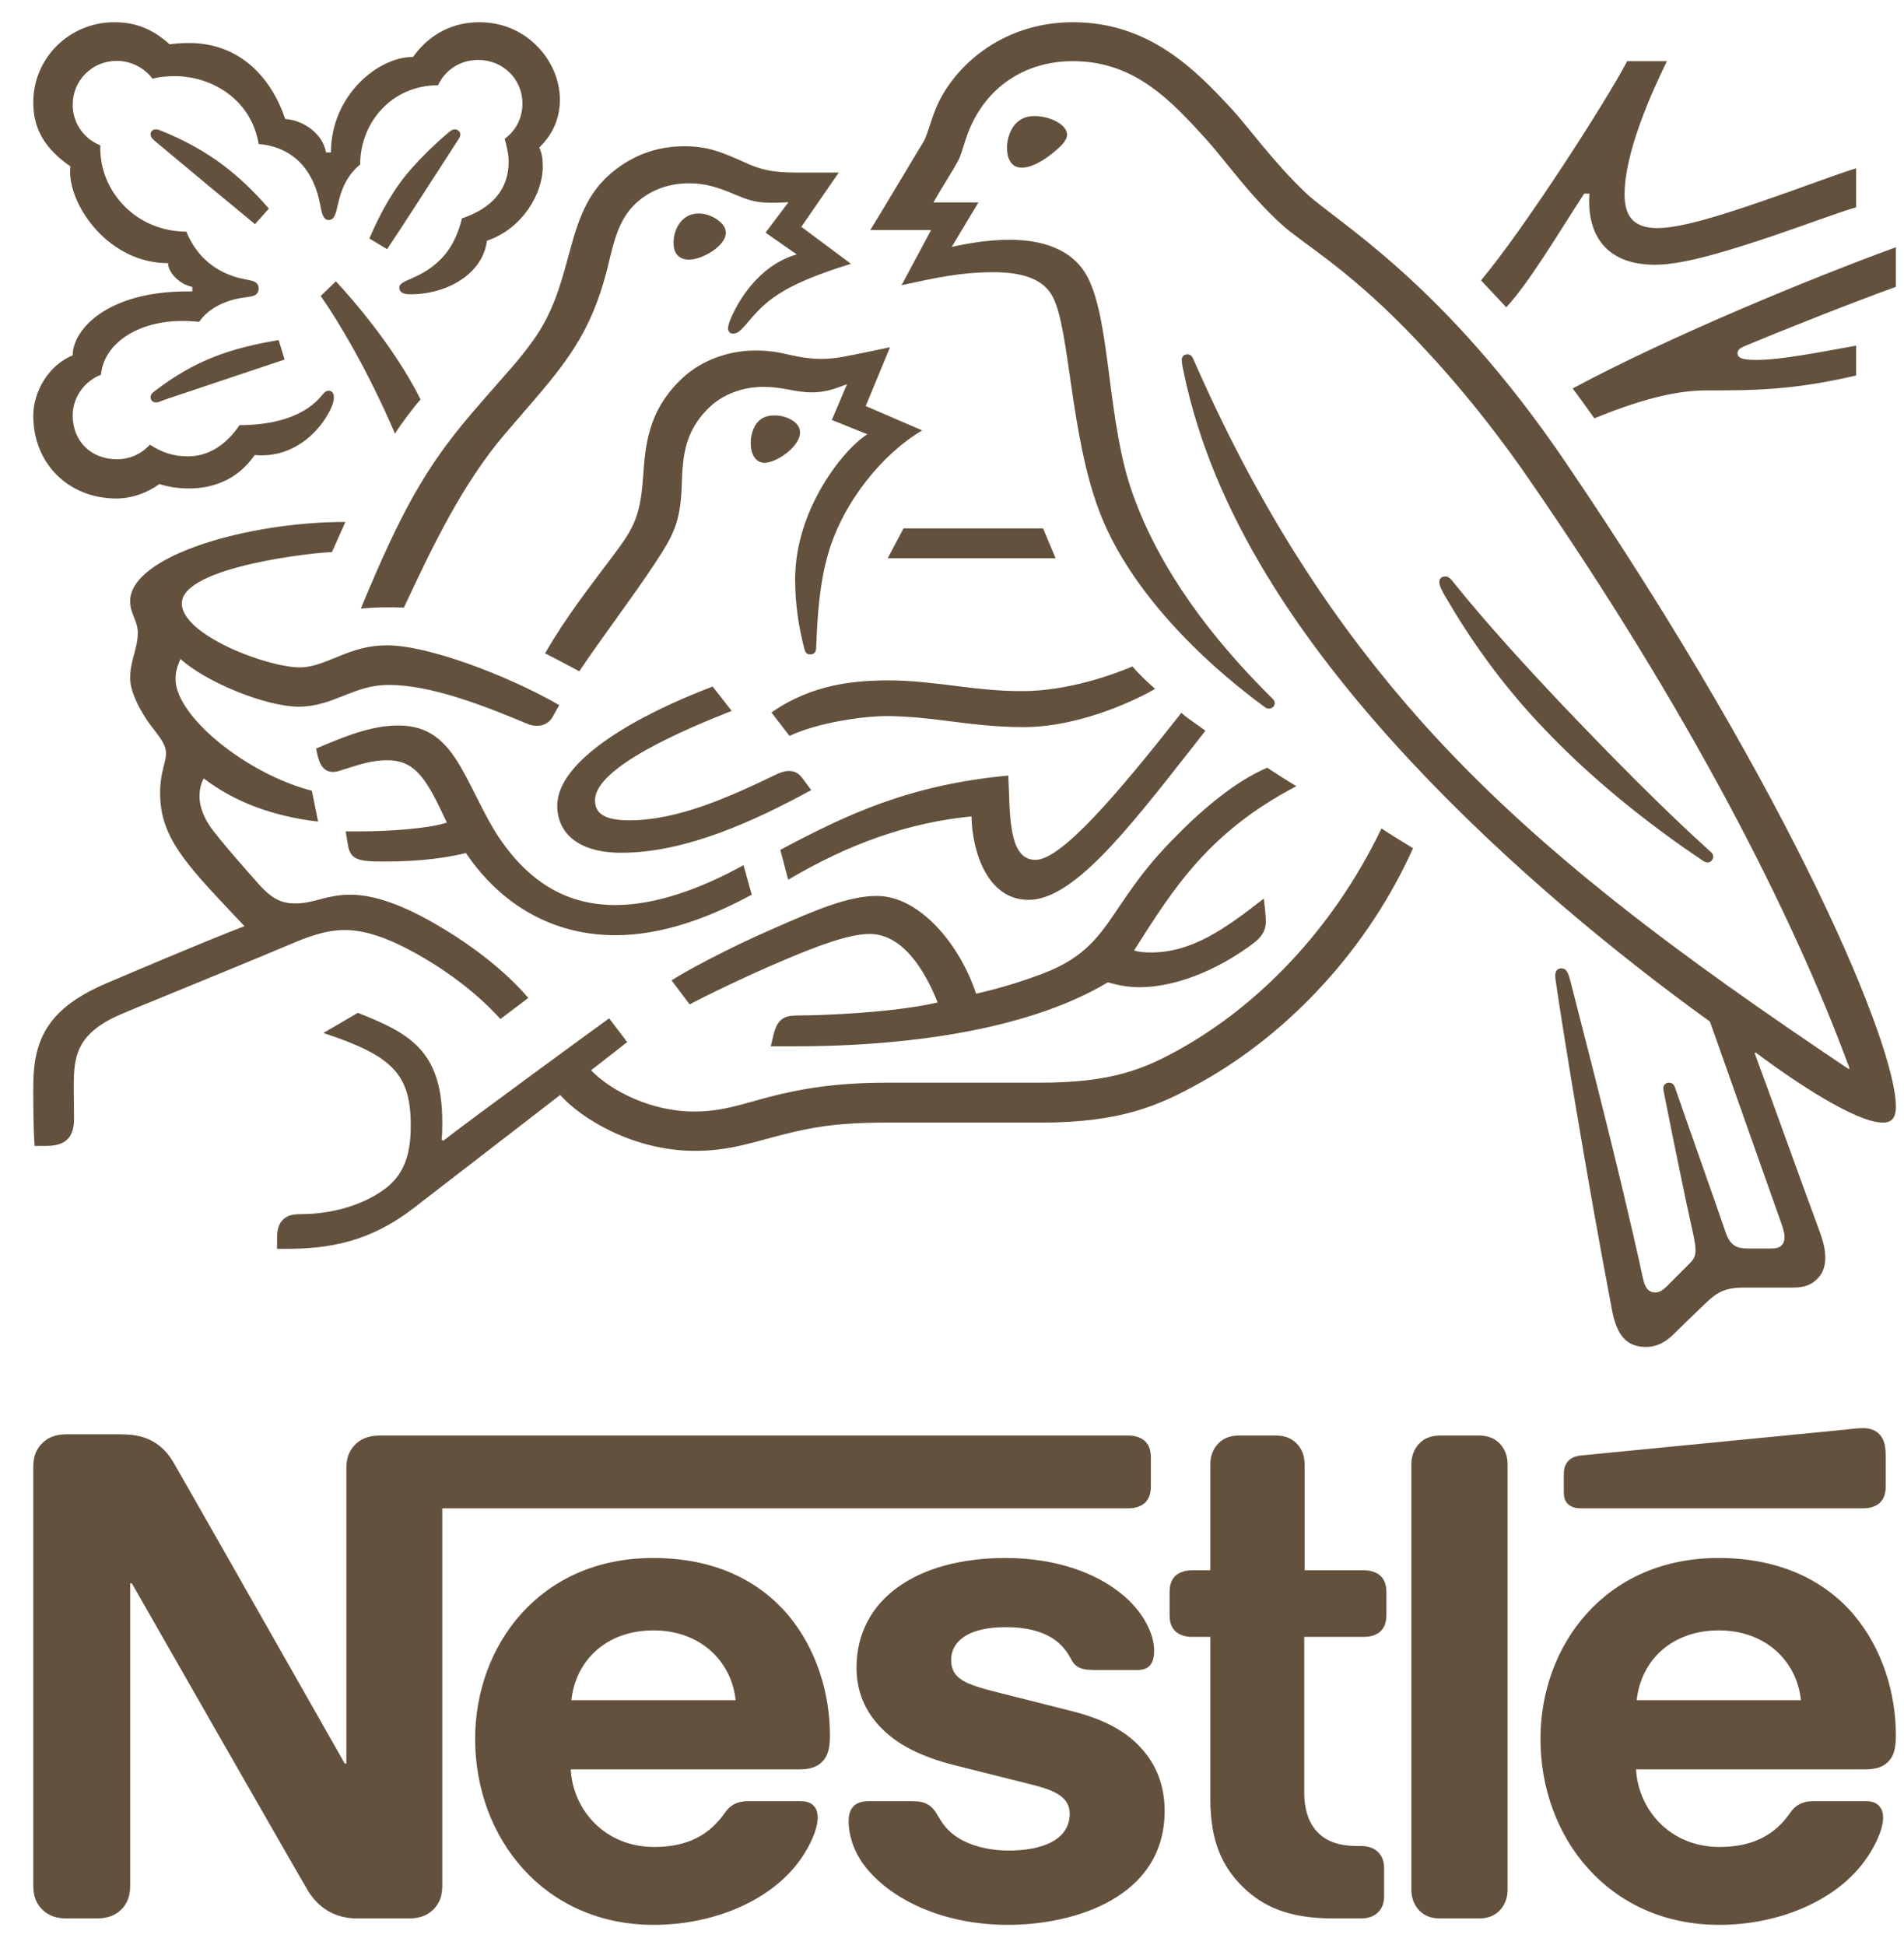 <svg width="46" height="47" viewBox="0 0 46 47" fill="none" xmlns="http://www.w3.org/2000/svg">
  <path d="M27.399 22.965C28.36 21.444 29.218 20.094 31.32 18.996C31.098 18.863 30.781 18.659 30.614 18.549C29.796 18.902 28.986 19.608 28.296 20.322C26.709 21.954 26.852 22.895 25.177 23.53C24.757 23.687 24.241 23.86 23.582 24.009C23.193 22.824 22.218 21.647 21.185 21.647C20.471 21.647 19.645 22.016 18.693 22.432C17.574 22.918 16.55 23.475 16.225 23.687L16.662 24.268C16.995 24.087 17.955 23.617 18.915 23.208C19.748 22.856 20.502 22.566 21.011 22.566C21.828 22.566 22.36 23.483 22.653 24.221C21.582 24.471 19.82 24.535 19.288 24.535C19.043 24.535 18.955 24.573 18.867 24.644C18.788 24.715 18.725 24.84 18.685 25.013L18.622 25.28H19.193C22.161 25.28 24.962 24.817 26.765 23.734C27.018 23.805 27.241 23.852 27.526 23.852C28.558 23.852 29.622 23.295 30.289 22.785C30.526 22.604 30.582 22.439 30.582 22.259C30.582 22.174 30.574 22.094 30.567 22.016L30.534 21.71C29.582 22.456 28.788 23.013 27.804 23.013C27.63 23.013 27.503 22.997 27.399 22.965ZM33.376 20.016C32.186 22.495 30.375 24.299 28.518 25.342C27.637 25.837 26.844 26.159 25.129 26.159H21.423C20.097 26.159 19.265 26.331 18.614 26.496C17.915 26.676 17.471 26.856 16.765 26.856C15.717 26.856 14.749 26.346 14.28 25.86L15.153 25.178L14.717 24.605C14.463 24.785 11.36 27.053 10.709 27.562L10.67 27.539C10.685 27.382 10.685 27.24 10.685 27.1C10.685 25.374 9.875 24.958 8.646 24.471L7.813 24.958C9.503 25.515 9.924 25.962 9.924 27.21C9.924 28.198 9.566 28.59 9.051 28.888C8.518 29.195 7.859 29.335 7.28 29.335C7.035 29.335 6.924 29.382 6.836 29.469C6.74 29.562 6.694 29.704 6.694 29.9V30.174H6.891C7.955 30.174 8.939 30.011 10.018 29.17L13.534 26.456C14.034 27.021 15.297 27.806 16.788 27.806C17.629 27.806 18.169 27.602 18.947 27.405C19.551 27.256 20.137 27.123 21.423 27.123H25.146C27.05 27.123 27.971 26.731 28.986 26.166C31.193 24.942 33.075 22.871 34.138 20.494C33.86 20.322 33.598 20.165 33.376 20.016ZM18.638 17.215C19.637 16.517 20.67 16.439 21.503 16.439C22.003 16.439 22.59 16.509 23.209 16.588C23.709 16.651 24.161 16.698 24.701 16.698C25.788 16.698 26.884 16.306 27.36 16.102C27.495 16.266 27.725 16.486 27.907 16.643C27.677 16.784 26.217 17.568 24.725 17.568C24.066 17.568 23.439 17.49 22.9 17.42C22.423 17.357 21.908 17.302 21.408 17.302C20.86 17.302 19.756 17.458 19.074 17.78L18.638 17.215ZM7.217 17.074C7.646 17.074 7.995 16.933 8.328 16.799C8.646 16.674 8.963 16.549 9.392 16.549C10.407 16.549 11.661 17.035 12.764 17.498C12.828 17.522 12.9 17.537 12.971 17.537C13.146 17.537 13.281 17.458 13.368 17.293L13.51 17.035C12.296 16.337 10.36 15.592 9.352 15.592C8.892 15.592 8.558 15.709 8.24 15.835C7.884 15.976 7.574 16.125 7.248 16.125C6.447 16.125 4.392 15.34 4.392 14.579C4.392 13.685 7.661 13.34 8.019 13.34L8.344 12.611C5.971 12.611 3.145 13.435 3.145 14.524C3.145 14.838 3.329 14.995 3.329 15.285C3.329 15.678 3.145 15.944 3.145 16.384C3.145 16.674 3.32 17.043 3.527 17.365C3.749 17.702 4.011 17.922 4.011 18.204C4.011 18.416 3.868 18.666 3.868 19.161C3.868 20.219 4.479 20.863 5.669 22.126L5.907 22.377C4.923 22.753 3.09 23.538 2.662 23.719C1.177 24.331 0.804 25.075 0.804 26.252C0.804 26.708 0.804 27.225 0.836 27.687H1.122C1.717 27.687 1.789 27.335 1.789 26.998C1.789 26.77 1.781 26.511 1.781 26.229C1.789 25.577 1.812 24.997 2.875 24.526C3.304 24.338 5.408 23.492 6.971 22.832C7.431 22.636 7.859 22.471 8.336 22.471C8.867 22.471 9.478 22.698 10.241 23.146C10.883 23.522 11.559 24.032 12.09 24.621L12.764 24.111C12.185 23.436 11.384 22.832 10.582 22.361C9.781 21.89 9.066 21.617 8.463 21.617C8.202 21.617 7.987 21.663 7.804 21.71C7.59 21.765 7.391 21.828 7.138 21.828C6.844 21.828 6.598 21.757 6.24 21.35C6.106 21.2 5.249 20.235 5.067 19.954C4.979 19.82 4.82 19.553 4.82 19.238C4.82 19.106 4.843 18.949 4.923 18.808C5.661 19.373 6.574 19.717 7.685 19.852L7.535 19.106C5.939 18.69 4.241 17.302 4.241 16.407C4.241 16.219 4.289 16.086 4.36 15.921C4.979 16.486 6.431 17.074 7.217 17.074ZM21.447 13.489H25.503L25.201 12.767H21.828L21.447 13.489ZM42.161 8.359C43.114 7.958 44.821 7.284 45.804 6.931V5.974C43.828 6.695 40.36 8.115 37.995 9.386C38.059 9.465 38.471 10.037 38.519 10.107C39.519 9.7 40.416 9.433 41.224 9.433C42.359 9.433 43.288 9.433 44.844 9.073V8.351C43.97 8.507 43.042 8.696 42.439 8.696C42.082 8.696 41.979 8.649 41.979 8.531C41.979 8.46 42.027 8.414 42.161 8.359ZM40.042 5.511C39.423 5.511 39.249 5.174 39.249 4.695C39.249 3.706 39.875 2.287 40.272 1.478H39.312C38.812 2.435 36.844 5.503 35.781 6.774L36.392 7.425C36.963 6.797 37.59 5.73 38.273 4.679H38.4C38.4 4.734 38.392 4.797 38.392 4.852C38.392 5.738 38.852 6.397 39.987 6.397C40.685 6.397 41.78 6.052 42.812 5.707C43.669 5.416 44.455 5.119 44.844 5.009V4.067C44.399 4.2 43.495 4.546 42.558 4.867C41.575 5.205 40.605 5.511 40.042 5.511ZM19.043 21.255L18.852 20.534C20.486 19.663 21.979 18.964 24.36 18.738C24.407 19.64 24.343 20.776 25.018 20.776C25.638 20.776 26.987 19.2 28.542 17.223C28.685 17.357 28.915 17.498 29.122 17.655L28.725 18.164C27.209 20.094 25.915 21.742 24.851 21.742C23.86 21.742 23.487 20.588 23.471 19.725C21.956 19.875 20.526 20.377 19.043 21.255ZM17.963 20.903C16.916 21.483 15.828 21.867 14.868 21.867C13.797 21.867 12.844 21.412 12.05 20.228C11.716 19.725 11.455 19.098 11.137 18.541C10.756 17.882 10.344 17.529 9.622 17.529C8.963 17.529 8.32 17.796 7.638 18.086L7.669 18.235C7.725 18.479 7.82 18.651 8.05 18.651C8.154 18.651 8.257 18.604 8.313 18.588C8.694 18.471 8.972 18.369 9.359 18.369C9.955 18.369 10.241 18.713 10.646 19.56L10.796 19.875C10.384 20.016 9.415 20.087 8.694 20.087H8.352L8.407 20.424C8.432 20.564 8.487 20.683 8.606 20.738C8.748 20.808 8.955 20.816 9.313 20.816C10.217 20.816 10.875 20.706 11.256 20.611C12.233 22.047 13.574 22.596 14.868 22.596C15.971 22.596 17.09 22.197 18.162 21.617L17.963 20.903ZM15.01 20.604C13.939 20.604 13.463 20.102 13.463 19.467C13.463 18.353 15.439 17.262 17.217 16.588L17.677 17.176C16.583 17.607 14.376 18.533 14.376 19.333C14.376 19.615 14.542 19.82 15.209 19.82C16.368 19.82 17.614 19.263 18.765 18.706C18.852 18.666 18.955 18.628 19.051 18.628C19.201 18.628 19.296 18.674 19.407 18.831L19.599 19.09C18.257 19.82 16.583 20.604 15.01 20.604ZM39.542 41.079C39.645 40.114 40.392 39.392 41.527 39.392C42.638 39.392 43.408 40.114 43.51 41.079H39.542ZM41.519 37.643C38.764 37.643 37.217 39.769 37.217 42.013C37.217 44.405 38.875 46.507 41.535 46.507C42.86 46.507 44.161 46.013 44.907 45.143C45.233 44.767 45.495 44.24 45.495 43.919C45.495 43.809 45.471 43.714 45.407 43.644C45.344 43.566 45.248 43.519 45.082 43.519H43.804C43.55 43.519 43.376 43.613 43.249 43.801C42.876 44.343 42.336 44.625 41.542 44.625C40.352 44.625 39.582 43.731 39.526 42.75H45.066C45.312 42.75 45.487 42.695 45.606 42.577C45.741 42.452 45.804 42.271 45.804 41.934C45.804 40.907 45.478 39.84 44.796 39.024C44.098 38.2 43.019 37.643 41.519 37.643ZM45.018 36.443C45.185 36.443 45.312 36.396 45.407 36.318C45.511 36.223 45.558 36.098 45.558 35.909V35.18C45.558 34.897 45.503 34.756 45.407 34.655C45.321 34.56 45.177 34.505 45.018 34.505C44.892 34.505 44.765 34.521 44.55 34.545L38.218 35.164C38.034 35.18 37.947 35.235 37.884 35.305C37.812 35.384 37.781 35.486 37.781 35.627V36.035C37.781 36.191 37.812 36.263 37.867 36.325C37.94 36.403 38.043 36.443 38.185 36.443H45.018ZM18.137 10.704C18.137 10.626 18.146 10.531 18.177 10.437C18.241 10.234 18.376 10.037 18.709 10.037C18.86 10.037 19.026 10.077 19.162 10.17C19.281 10.249 19.328 10.351 19.328 10.452C19.328 10.791 18.756 11.183 18.471 11.183C18.265 11.183 18.137 10.986 18.137 10.704ZM16.273 5.864C16.273 5.526 16.479 5.158 16.876 5.158C17.05 5.158 17.257 5.228 17.407 5.37C17.495 5.448 17.535 5.535 17.535 5.621C17.535 5.809 17.352 5.99 17.137 6.115C16.971 6.209 16.796 6.272 16.646 6.272C16.399 6.272 16.273 6.123 16.273 5.864ZM24.328 3.573C24.328 3.299 24.471 2.804 24.987 2.804C25.161 2.804 25.328 2.844 25.463 2.906C25.654 2.992 25.78 3.118 25.78 3.251C25.78 3.393 25.638 3.534 25.424 3.706C25.201 3.887 24.916 4.052 24.685 4.052C24.407 4.052 24.328 3.793 24.328 3.573ZM3.971 9.66C3.868 9.7 3.82 9.723 3.764 9.723C3.678 9.723 3.638 9.653 3.638 9.598C3.638 9.543 3.661 9.511 3.717 9.465C4.693 8.711 5.55 8.414 6.732 8.217L6.876 8.687L3.971 9.66ZM9.352 6.02L8.924 5.762C9.201 5.111 9.543 4.514 9.947 4.067C10.233 3.746 10.503 3.487 10.804 3.228C10.875 3.173 10.915 3.126 10.987 3.126C11.066 3.126 11.122 3.189 11.122 3.251C11.122 3.283 11.105 3.322 11.074 3.369C10.591 4.115 9.646 5.59 9.352 6.02ZM3.725 3.393C3.653 3.33 3.638 3.291 3.638 3.244C3.638 3.189 3.678 3.126 3.764 3.126C3.797 3.126 3.828 3.134 3.868 3.149C4.456 3.385 4.956 3.66 5.4 3.997C5.772 4.279 6.138 4.624 6.495 5.041L6.161 5.416C5.749 5.079 4.416 3.973 3.725 3.393ZM9.543 10.477C9.662 10.28 10.018 9.802 10.162 9.653C9.551 8.429 8.55 7.26 8.114 6.797L7.749 7.151C8.169 7.755 8.876 8.923 9.543 10.477ZM13.804 41.079C13.908 40.114 14.653 39.392 15.788 39.392C16.899 39.392 17.669 40.114 17.773 41.079H13.804ZM35.083 14.03C35.026 13.96 34.979 13.928 34.915 13.928C34.82 13.928 34.773 13.992 34.773 14.062C34.773 14.172 34.852 14.305 35.05 14.634C35.654 15.647 36.4 16.666 37.32 17.623C38.312 18.666 39.479 19.64 40.724 20.511L41.113 20.776C41.169 20.816 41.209 20.839 41.257 20.839C41.336 20.839 41.391 20.761 41.391 20.698C41.391 20.659 41.376 20.62 41.328 20.581C40.17 19.537 38.923 18.267 37.756 17.043C36.844 16.077 35.907 15.058 35.083 14.03ZM14.717 13.552C14.264 14.156 13.646 14.948 13.169 15.787C13.32 15.858 13.82 16.125 13.995 16.219C14.542 15.403 15.305 14.399 15.805 13.638C16.257 12.948 16.439 12.649 16.471 11.723C16.479 11.567 16.479 11.418 16.495 11.27C16.535 10.791 16.662 10.304 17.122 9.857C17.463 9.52 17.955 9.347 18.447 9.347C18.924 9.347 19.201 9.48 19.614 9.48C19.907 9.48 20.122 9.41 20.312 9.339L20.463 9.284L20.097 10.147L20.955 10.492C20.407 10.829 19.21 12.281 19.21 13.999C19.21 14.619 19.304 15.191 19.44 15.702C19.455 15.757 19.486 15.812 19.574 15.812C19.654 15.812 19.71 15.764 19.717 15.678L19.725 15.497C19.748 14.971 19.788 14.14 20.003 13.395C20.36 12.14 21.32 10.963 22.28 10.399L20.915 9.81L21.503 8.39L20.86 8.524C20.471 8.602 20.185 8.672 19.844 8.672C19.622 8.672 19.367 8.641 19.066 8.571C18.836 8.515 18.591 8.469 18.241 8.469C17.614 8.469 16.939 8.704 16.479 9.143C15.638 9.935 15.59 10.791 15.535 11.551C15.462 12.564 15.272 12.814 14.717 13.552ZM12.891 8.21C12.519 8.735 12.249 8.994 11.4 9.982C10.281 11.293 9.693 12.352 8.717 14.705C8.876 14.689 9.106 14.674 9.359 14.674C9.487 14.674 9.591 14.674 9.757 14.681L9.875 14.431C10.423 13.27 11.161 11.7 12.193 10.492L12.55 10.077C13.614 8.844 14.272 8.115 14.686 6.437C14.828 5.84 14.947 5.306 15.352 4.922C15.717 4.577 16.177 4.429 16.646 4.429C17.043 4.429 17.336 4.522 17.765 4.703C18.154 4.867 18.296 4.899 18.709 4.899C18.852 4.899 18.955 4.891 19.051 4.884L18.495 5.621L19.248 6.146C18.304 6.421 17.804 7.323 17.638 7.739C17.606 7.825 17.59 7.88 17.59 7.935C17.59 7.998 17.622 8.06 17.717 8.06C17.82 8.06 17.899 7.982 18.035 7.825C18.495 7.276 18.86 6.899 20.559 6.374L19.36 5.48L20.264 4.17H19.415C18.876 4.17 18.518 4.162 18.05 3.95C17.415 3.66 17.09 3.534 16.526 3.534C15.836 3.534 15.209 3.777 14.693 4.248C14.098 4.789 13.916 5.511 13.701 6.304C13.534 6.916 13.337 7.59 12.891 8.21ZM34.098 45.652C34.098 45.856 34.161 46.005 34.257 46.123C34.376 46.265 34.543 46.352 34.788 46.352H35.733C35.978 46.352 36.145 46.265 36.265 46.123C36.359 46.005 36.423 45.856 36.423 45.652V35.384C36.423 35.18 36.359 35.031 36.265 34.913C36.145 34.772 35.978 34.685 35.733 34.685H34.788C34.543 34.685 34.376 34.772 34.257 34.913C34.161 35.031 34.098 35.18 34.098 35.384V45.652ZM29.241 37.941H28.796C28.63 37.941 28.503 37.988 28.407 38.066C28.304 38.161 28.257 38.287 28.257 38.475V39.016C28.257 39.204 28.304 39.329 28.407 39.424C28.503 39.502 28.63 39.549 28.796 39.549H29.241V43.464C29.241 44.468 29.519 45.096 30.034 45.598C30.511 46.06 31.13 46.352 32.209 46.352H32.883C33.05 46.352 33.177 46.304 33.272 46.225C33.376 46.131 33.439 46.005 33.439 45.818V45.134C33.439 44.947 33.376 44.821 33.272 44.727C33.177 44.648 33.05 44.602 32.883 44.602H32.789C32.36 44.602 32.066 44.492 31.868 44.303C31.63 44.084 31.51 43.746 31.51 43.307V39.549H32.956C33.121 39.549 33.249 39.502 33.343 39.424C33.447 39.329 33.495 39.204 33.495 39.016V38.475C33.495 38.287 33.447 38.161 33.343 38.066C33.249 37.988 33.121 37.941 32.956 37.941H31.519V35.384C31.519 35.18 31.456 35.031 31.36 34.913C31.241 34.772 31.074 34.685 30.828 34.685H29.931C29.685 34.685 29.519 34.772 29.4 34.913C29.304 35.031 29.241 35.18 29.241 35.384V37.941ZM10.582 2.06C10.748 1.698 11.114 1.448 11.55 1.448C12.145 1.448 12.622 1.902 12.622 2.507C12.622 2.859 12.455 3.166 12.193 3.353C12.249 3.558 12.289 3.738 12.289 3.91C12.289 4.569 11.892 5.032 11.161 5.276C11.066 5.675 10.892 6.037 10.606 6.304C10.13 6.759 9.646 6.759 9.646 6.946C9.646 7.048 9.717 7.111 9.915 7.111C10.796 7.111 11.661 6.625 11.764 5.817C12.605 5.535 13.113 4.695 13.113 4.028C13.113 3.855 13.098 3.706 13.027 3.565C13.257 3.346 13.527 2.969 13.527 2.412C13.527 1.926 13.312 1.431 12.931 1.071C12.598 0.749 12.13 0.537 11.582 0.537C10.789 0.537 10.273 0.961 9.98 1.376C9.114 1.376 7.995 2.325 7.995 3.683H7.876C7.796 3.213 7.305 2.899 6.891 2.875C6.558 1.887 5.805 1.039 4.566 1.039C4.423 1.039 4.249 1.047 4.098 1.071C3.733 0.741 3.329 0.537 2.764 0.537C1.685 0.537 0.804 1.392 0.804 2.475C0.804 3.149 1.114 3.613 1.701 4.02C1.701 4.02 1.693 4.107 1.693 4.145C1.693 5.009 2.645 6.358 4.059 6.358C4.059 6.577 4.337 6.876 4.646 6.931V7.041H4.527C2.582 7.041 1.756 7.967 1.756 8.586C1.177 8.821 0.804 9.457 0.804 10.045C0.804 11.214 1.67 12.045 2.812 12.045C3.193 12.045 3.582 11.897 3.852 11.693C4.05 11.763 4.304 11.802 4.566 11.802C5.113 11.802 5.725 11.614 6.154 10.994C6.217 11.002 6.272 11.002 6.336 11.002C7.035 11.002 7.638 10.547 7.955 9.95C8.035 9.802 8.066 9.685 8.066 9.598C8.066 9.511 8.027 9.441 7.939 9.441C7.828 9.441 7.813 9.543 7.614 9.723C7.169 10.123 6.487 10.272 5.788 10.272C5.447 10.767 5.027 11.026 4.542 11.026C4.185 11.026 3.908 10.931 3.622 10.743C3.392 10.994 3.105 11.096 2.828 11.096C2.201 11.096 1.756 10.664 1.756 10.037C1.756 9.598 2.042 9.206 2.439 9.056C2.511 8.28 3.352 7.755 4.4 7.755C4.534 7.755 4.67 7.762 4.812 7.778C4.971 7.527 5.352 7.26 5.891 7.19C6.002 7.174 6.09 7.166 6.154 7.135C6.217 7.103 6.249 7.041 6.249 6.969C6.249 6.907 6.225 6.852 6.161 6.813C6.106 6.782 6.01 6.766 5.899 6.743C5.4 6.649 4.804 6.342 4.502 5.596C3.304 5.596 2.423 4.648 2.423 3.581V3.511C2.026 3.353 1.756 2.977 1.756 2.53C1.756 1.942 2.225 1.471 2.82 1.471C3.178 1.471 3.487 1.643 3.685 1.902C3.852 1.855 4.042 1.84 4.224 1.84C5.113 1.84 6.067 2.397 6.249 3.479C7.391 3.581 7.661 4.539 7.733 4.938C7.773 5.143 7.804 5.315 7.939 5.315C8.083 5.315 8.114 5.158 8.162 4.946C8.248 4.546 8.399 4.225 8.702 3.973C8.702 2.946 9.478 2.06 10.582 2.06ZM24.297 37.643C22.122 37.643 20.693 38.663 20.693 40.295C20.693 40.875 20.907 41.345 21.256 41.714C21.661 42.146 22.241 42.444 23.082 42.655L24.899 43.111C25.399 43.236 25.844 43.385 25.844 43.816C25.844 44.483 25.129 44.712 24.368 44.712C23.995 44.712 23.606 44.64 23.289 44.483C23.066 44.373 22.876 44.217 22.741 44.005C22.622 43.825 22.582 43.691 22.399 43.589C22.289 43.526 22.153 43.519 21.971 43.519H20.988C20.773 43.519 20.67 43.581 20.598 43.668C20.526 43.754 20.502 43.88 20.502 44.005C20.502 44.318 20.614 44.712 20.875 45.064C21.479 45.865 22.741 46.507 24.352 46.507C25.939 46.507 28.137 45.856 28.137 43.754C28.137 43.212 27.978 42.75 27.685 42.373C27.312 41.895 26.78 41.566 25.876 41.338L24.075 40.883C23.328 40.695 22.979 40.562 22.979 40.106C22.979 39.667 23.376 39.314 24.297 39.314C24.836 39.314 25.328 39.431 25.646 39.761C25.907 40.036 25.86 40.177 26.066 40.287C26.194 40.35 26.336 40.35 26.558 40.35H27.455C27.598 40.35 27.701 40.326 27.781 40.24C27.844 40.169 27.884 40.059 27.884 39.879C27.884 39.471 27.614 38.945 27.137 38.545C26.503 38.004 25.503 37.643 24.297 37.643ZM15.78 37.643C13.027 37.643 11.479 39.769 11.479 42.013C11.479 44.405 13.138 46.507 15.796 46.507C17.122 46.507 18.423 46.013 19.17 45.143C19.495 44.767 19.756 44.24 19.756 43.919C19.756 43.809 19.733 43.714 19.67 43.644C19.606 43.566 19.511 43.519 19.344 43.519H18.066C17.812 43.519 17.638 43.613 17.511 43.801C17.137 44.343 16.598 44.625 15.805 44.625C14.613 44.625 13.843 43.731 13.788 42.75H19.312C19.558 42.75 19.733 42.695 19.852 42.577C19.987 42.452 20.051 42.271 20.051 41.934C20.051 40.907 19.725 39.84 19.043 39.024C18.344 38.2 17.28 37.643 15.78 37.643ZM37.828 11.175C34.876 6.821 32.281 5.354 31.55 4.664C30.749 3.903 30.138 3.039 29.749 2.624C28.884 1.69 27.765 0.537 25.924 0.537C24.146 0.537 22.971 1.683 22.59 2.671C22.479 2.954 22.391 3.299 22.312 3.424C22.138 3.706 21.352 5.032 21.026 5.558H22.495L21.781 6.891C22.614 6.711 23.209 6.577 24.002 6.577C24.709 6.577 25.217 6.743 25.439 7.181C25.852 7.998 25.852 10.469 26.55 12.329C27.201 14.077 28.788 15.787 30.574 17.098C30.598 17.113 30.622 17.121 30.653 17.121C30.741 17.121 30.797 17.058 30.797 16.996C30.797 16.948 30.781 16.918 30.741 16.878C29.249 15.403 28.034 13.772 27.384 11.982C26.741 10.242 26.844 7.793 26.28 6.704C25.907 5.982 25.114 5.793 24.384 5.793C23.796 5.793 23.249 5.911 22.994 5.965L23.638 4.891H22.55C22.78 4.491 23.019 4.122 23.138 3.903C23.241 3.715 23.28 3.479 23.408 3.157C23.82 2.13 24.733 1.478 25.924 1.478C27.415 1.478 28.288 2.428 29.153 3.378C29.551 3.816 30.201 4.734 30.956 5.416C31.471 5.887 32.455 6.414 33.971 7.958C34.844 8.852 35.859 10.013 36.932 11.567C40.764 17.113 43.28 22.001 44.685 25.814L44.662 25.829C40.638 23.13 37.154 20.581 34.344 17.435C32.352 15.199 30.622 12.611 29.114 9.308C29.011 9.088 28.923 8.884 28.828 8.672C28.788 8.586 28.748 8.562 28.685 8.562C28.606 8.562 28.551 8.617 28.551 8.696C28.551 8.782 28.59 8.971 28.677 9.347C29.479 12.767 31.701 15.835 34.075 18.384C36.44 20.918 39.114 23.098 41.312 24.683L43.027 29.532C43.066 29.649 43.114 29.774 43.114 29.892C43.114 29.979 43.09 30.049 43.035 30.096C42.987 30.143 42.924 30.166 42.78 30.166H42.265C42.042 30.166 41.956 30.136 41.876 30.073C41.797 30.011 41.741 29.916 41.701 29.806C41.55 29.35 40.645 26.801 40.471 26.284C40.439 26.189 40.383 26.159 40.32 26.159C40.241 26.159 40.185 26.221 40.185 26.291C40.185 26.354 40.209 26.425 40.249 26.645C40.479 27.806 40.749 29.108 40.86 29.602C40.908 29.829 40.963 30.041 40.963 30.198C40.963 30.34 40.931 30.418 40.812 30.536L40.28 31.069C40.153 31.195 40.082 31.227 39.979 31.227C39.852 31.227 39.749 31.14 39.701 30.92C39.098 28.136 38.185 24.683 37.947 23.727C37.892 23.515 37.852 23.397 37.725 23.397C37.614 23.397 37.574 23.475 37.574 23.57C37.574 23.64 37.59 23.727 37.599 23.789C37.741 24.778 38.321 28.378 38.948 31.666C39.059 32.23 39.273 32.544 39.764 32.544C39.987 32.544 40.201 32.458 40.4 32.269C40.724 31.948 40.82 31.861 41.209 31.485C41.487 31.218 41.677 31.109 42.154 31.109H43.328C43.606 31.109 43.757 31.038 43.892 30.912C44.018 30.795 44.098 30.63 44.098 30.394C44.098 30.151 44.035 29.956 43.947 29.712C43.646 28.912 42.677 26.206 42.391 25.445L42.416 25.429C43.408 26.174 44.852 27.123 45.487 27.123C45.685 27.123 45.804 27.037 45.804 26.731C45.804 25.287 43.376 19.349 37.828 11.175ZM8.543 34.945C8.432 35.078 8.368 35.227 8.368 35.486V42.608H8.328C8.328 42.608 4.383 35.658 4.193 35.337C4.059 35.109 3.908 34.952 3.709 34.835C3.511 34.725 3.304 34.655 2.908 34.655H1.605C1.304 34.655 1.114 34.756 0.98 34.913C0.867 35.047 0.804 35.195 0.804 35.454V45.551C0.804 45.809 0.867 45.958 0.98 46.092C1.114 46.249 1.304 46.352 1.605 46.352H2.344C2.645 46.352 2.836 46.249 2.971 46.092C3.082 45.958 3.145 45.809 3.145 45.551V38.255H3.185C3.185 38.255 7.28 45.425 7.447 45.692C7.677 46.068 8.066 46.352 8.622 46.352H9.884C10.185 46.352 10.376 46.249 10.511 46.092C10.622 45.958 10.685 45.809 10.685 45.551V36.443H27.265C27.432 36.443 27.558 36.396 27.654 36.318C27.756 36.223 27.804 36.098 27.804 35.909V35.219C27.804 35.03 27.756 34.905 27.654 34.811C27.558 34.733 27.432 34.685 27.265 34.685H9.169C8.867 34.685 8.677 34.788 8.543 34.945Z" fill="#63513D" />
</svg>